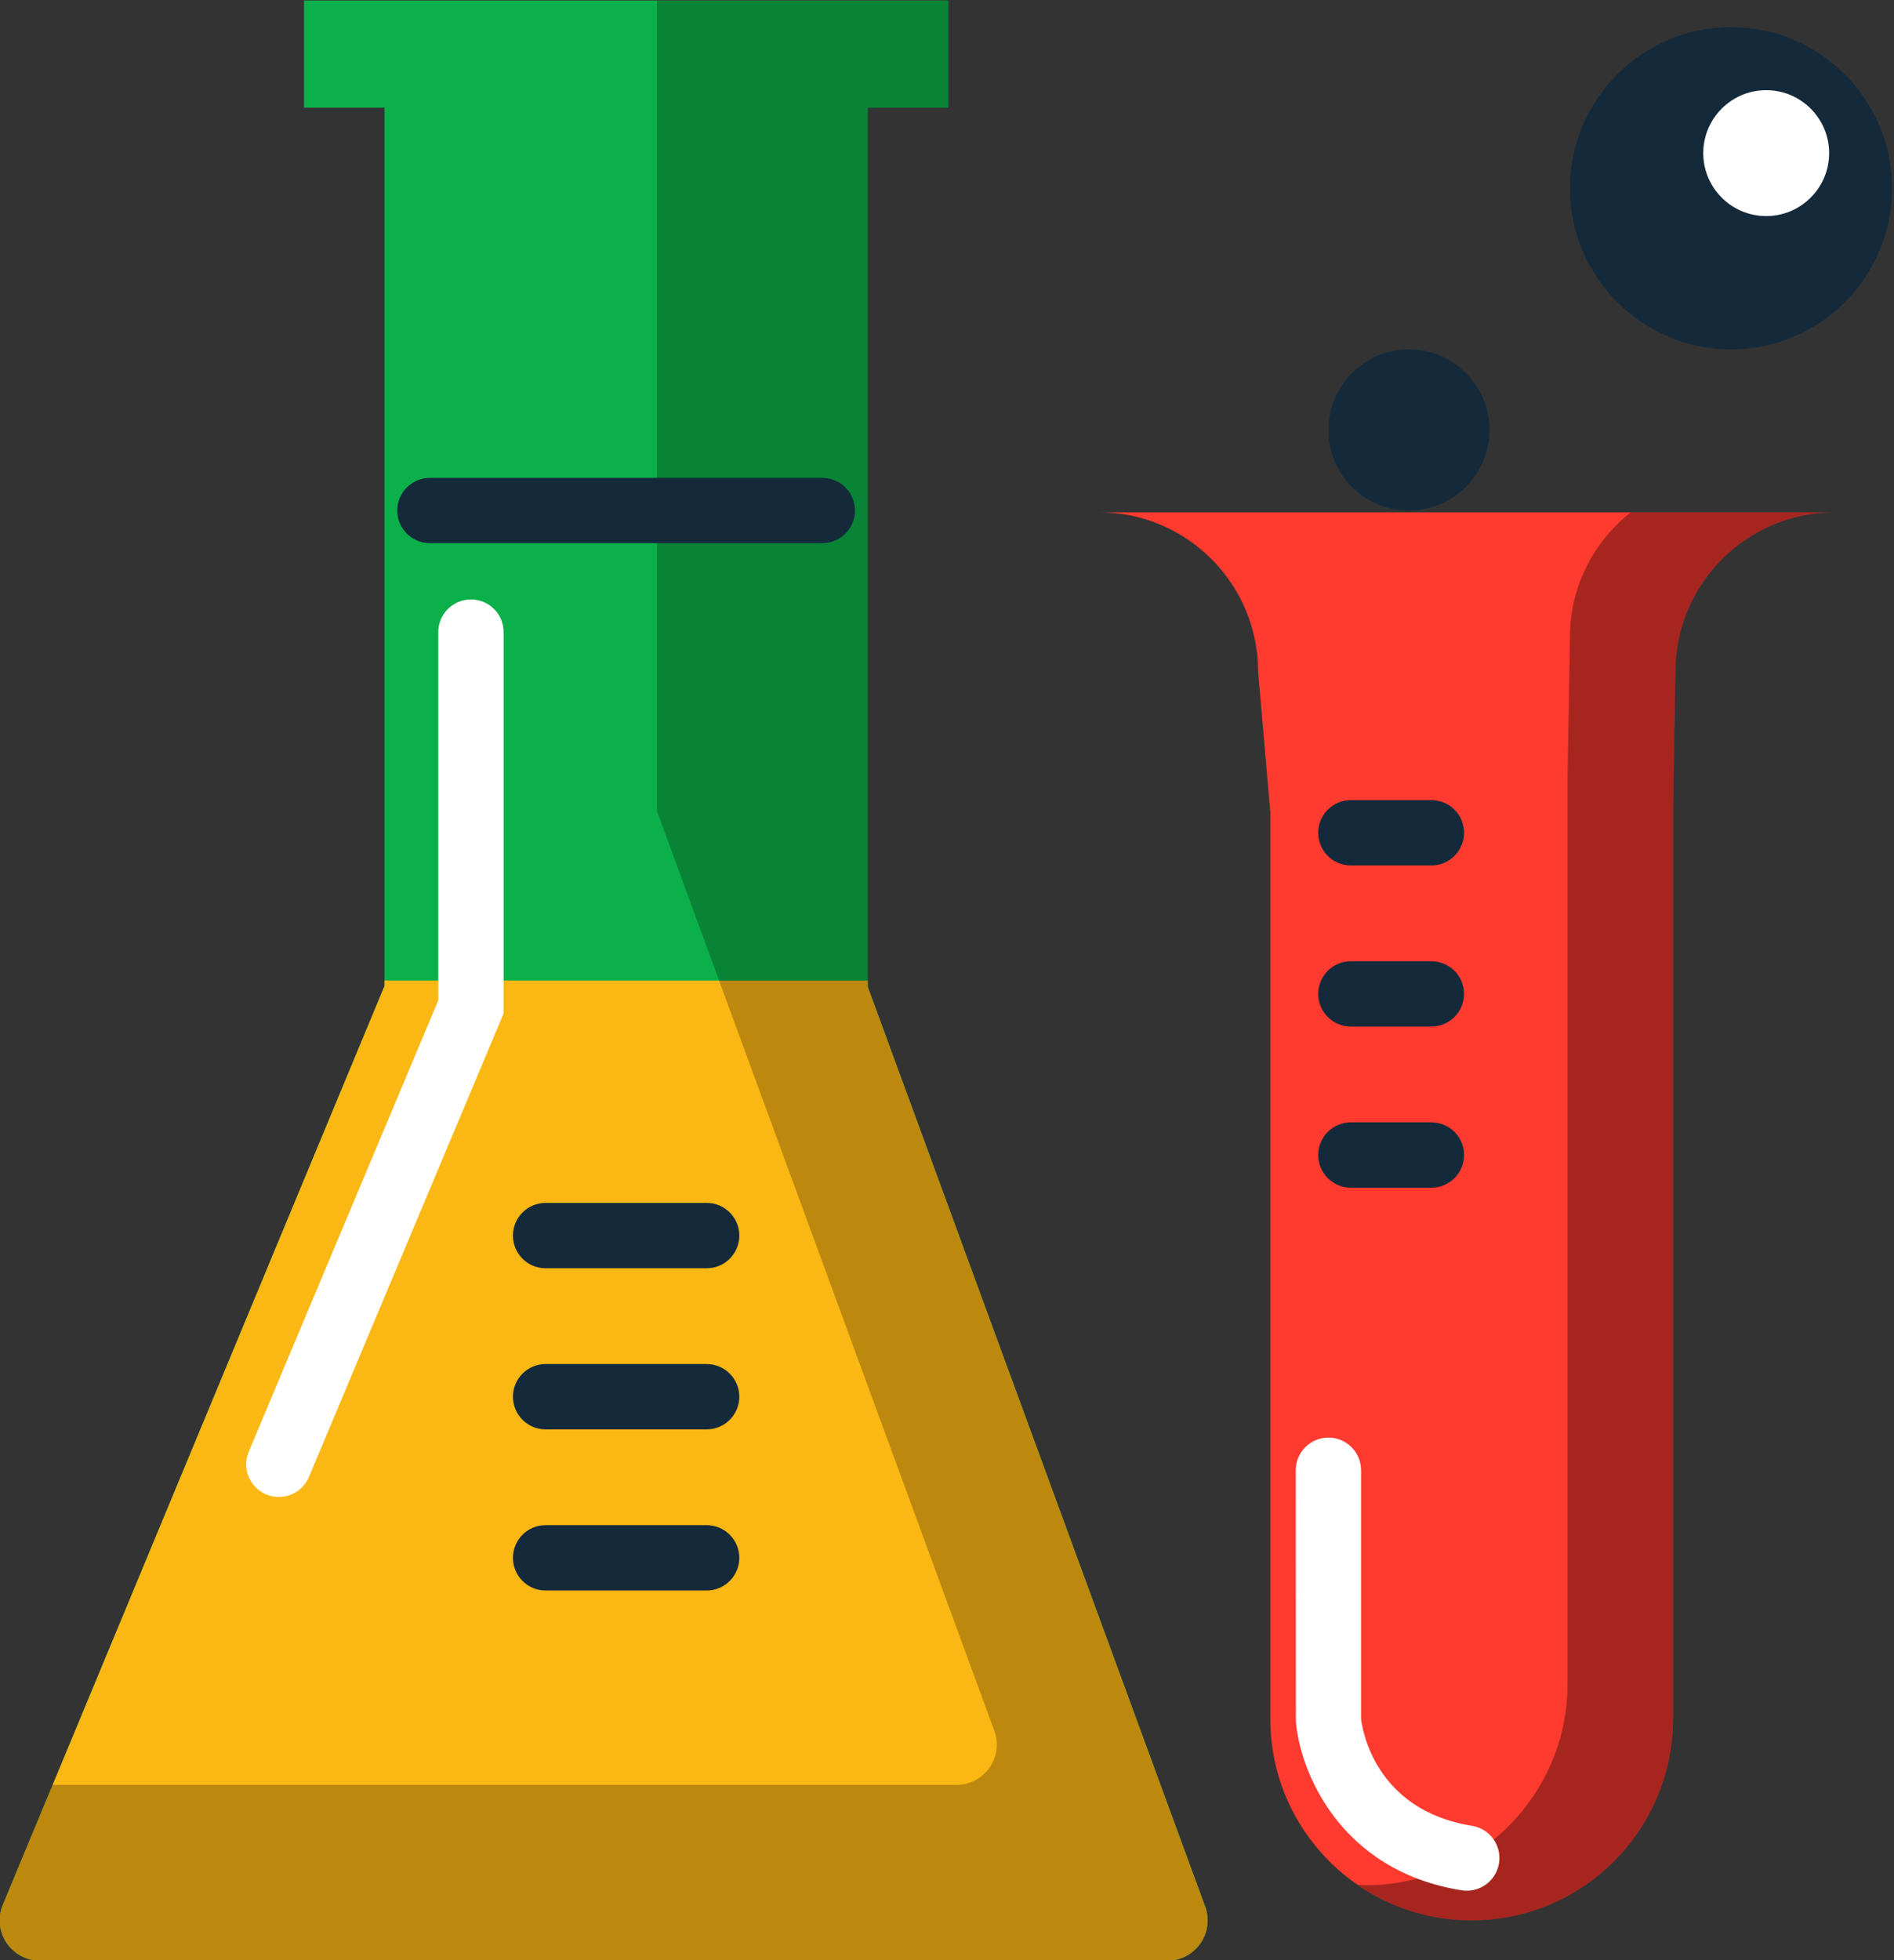 <svg xmlns="http://www.w3.org/2000/svg" xmlns:xlink="http://www.w3.org/1999/xlink" preserveAspectRatio="xMidYMid" width="58" height="60" viewBox="0 0 58 60">
  <rect x="0" y="0" width="58" height="60" fill="#333333" stroke="none"/>
  <defs>
    <style>

      .cls-3 {
        fill: #0cb04a;
      }

      .cls-4 {
        fill: #fbb713;
      }

      .cls-5 {
        fill: #010101;
        opacity: 0.25;
      }

      .cls-6 {
        fill: #142a3b;
      }

      .cls-10 {
        fill: #ff3a2f;
      }

      .cls-11 {
        fill: #010101;
        opacity: 0.35;
      }

      .cls-16 {
        fill: #ffffff;
      }
    </style>
  </defs>
  <g id="group-158svg">
    <path d="M9.310,0.015 C9.310,0.015 9.310,3.298 9.310,3.298 C9.310,3.298 11.775,3.298 11.775,3.298 C11.775,3.298 11.775,30.178 11.775,30.178 C11.775,30.178 0.085,58.311 0.085,58.311 C-0.073,58.691 -0.031,59.124 0.198,59.466 C0.427,59.810 0.812,60.016 1.224,60.016 C1.224,60.016 35.748,60.016 35.748,60.016 C36.151,60.016 36.528,59.818 36.759,59.488 C36.989,59.158 37.045,58.736 36.905,58.358 C36.905,58.358 26.572,30.204 26.572,30.204 C26.572,30.204 26.572,3.298 26.572,3.298 C26.572,3.298 29.038,3.298 29.038,3.298 C29.038,3.298 29.038,0.015 29.038,0.015 C29.038,0.015 9.310,0.015 9.310,0.015 Z" id="path-1" class="cls-3" fill-rule="evenodd"/>
    <path d="M36.905,58.359 C36.905,58.359 26.572,30.204 26.572,30.204 C26.572,30.204 26.572,30.015 26.572,30.015 C26.572,30.015 11.776,30.015 11.776,30.015 C11.776,30.015 11.776,30.178 11.776,30.178 C11.776,30.178 0.085,58.311 0.085,58.311 C-0.073,58.691 -0.031,59.124 0.198,59.466 C0.427,59.810 0.812,60.016 1.224,60.016 C1.224,60.016 35.748,60.016 35.748,60.016 C36.151,60.016 36.528,59.818 36.759,59.488 C36.989,59.158 37.045,58.737 36.905,58.359 Z" id="path-2" class="cls-4" fill-rule="evenodd"/>
    <path d="M36.905,58.359 C36.905,58.359 26.572,30.204 26.572,30.204 C26.572,30.204 26.572,3.298 26.572,3.298 C26.572,3.298 29.038,3.298 29.038,3.298 C29.038,3.298 29.038,0.015 29.038,0.015 C29.038,0.015 20.115,0.015 20.115,0.015 C20.115,0.015 20.115,24.824 20.115,24.824 C20.115,24.824 30.449,52.978 30.449,52.978 C30.588,53.356 30.533,53.778 30.303,54.107 C30.072,54.437 29.695,54.635 29.292,54.635 C29.292,54.635 1.612,54.635 1.612,54.635 C1.612,54.635 0.085,58.311 0.085,58.311 C-0.073,58.691 -0.031,59.124 0.198,59.466 C0.427,59.810 0.812,60.016 1.224,60.016 C1.224,60.016 35.748,60.016 35.748,60.016 C36.151,60.016 36.528,59.818 36.759,59.488 C36.989,59.158 37.045,58.737 36.905,58.359 Z" id="path-3" class="cls-5" fill-rule="evenodd"/>
    <path d="M25.182,16.627 C25.182,16.627 13.166,16.627 13.166,16.627 C12.613,16.627 12.165,16.179 12.165,15.627 C12.165,15.075 12.613,14.627 13.166,14.627 C13.166,14.627 25.182,14.627 25.182,14.627 C25.734,14.627 26.182,15.075 26.182,15.627 C26.182,16.179 25.734,16.627 25.182,16.627 Z" id="path-4" class="cls-6" fill-rule="evenodd"/>
    <path d="M21.640,38.821 C21.640,38.821 16.707,38.821 16.707,38.821 C16.155,38.821 15.708,38.374 15.708,37.821 C15.708,37.268 16.155,36.821 16.707,36.821 C16.707,36.821 21.640,36.821 21.640,36.821 C22.192,36.821 22.640,37.268 22.640,37.821 C22.640,38.374 22.192,38.821 21.640,38.821 Z" id="path-5" class="cls-6" fill-rule="evenodd"/>
    <path d="M21.640,43.753 C21.640,43.753 16.707,43.753 16.707,43.753 C16.155,43.753 15.708,43.305 15.708,42.753 C15.708,42.201 16.155,41.753 16.707,41.753 C16.707,41.753 21.640,41.753 21.640,41.753 C22.192,41.753 22.640,42.201 22.640,42.753 C22.640,43.305 22.192,43.753 21.640,43.753 Z" id="path-6" class="cls-6" fill-rule="evenodd"/>
    <path d="M21.640,48.685 C21.640,48.685 16.707,48.685 16.707,48.685 C16.155,48.685 15.708,48.237 15.708,47.685 C15.708,47.133 16.155,46.685 16.707,46.685 C16.707,46.685 21.640,46.685 21.640,46.685 C22.192,46.685 22.640,47.133 22.640,47.685 C22.640,48.237 22.192,48.685 21.640,48.685 Z" id="path-7" class="cls-6" fill-rule="evenodd"/>
    <path d="M56.185,15.681 C53.495,15.681 51.306,17.869 51.306,20.559 C51.306,20.559 51.231,24.863 51.231,24.863 C51.231,24.863 51.231,52.618 51.231,52.618 C51.231,56.018 48.466,58.782 45.066,58.782 C41.667,58.782 38.901,56.018 38.901,52.618 C38.901,52.618 38.901,24.863 38.901,24.863 C38.901,24.863 38.528,20.559 38.528,20.559 C38.528,17.869 36.339,15.681 33.649,15.681 C33.649,15.681 56.185,15.681 56.185,15.681 Z" id="path-8" class="cls-10" fill-rule="evenodd"/>
    <path d="M49.938,15.681 C48.814,16.575 48.078,17.938 48.078,19.483 C48.078,19.483 48.003,23.788 48.003,23.788 C48.003,23.788 48.003,51.541 48.003,51.541 C48.003,54.942 45.237,57.706 41.838,57.706 C41.749,57.706 41.663,57.697 41.575,57.693 C42.568,58.379 43.770,58.782 45.066,58.782 C48.466,58.782 51.231,56.018 51.231,52.618 C51.231,52.618 51.231,24.863 51.231,24.863 C51.231,24.863 51.306,20.559 51.306,20.559 C51.306,17.869 53.495,15.681 56.185,15.681 C56.185,15.681 49.938,15.681 49.938,15.681 Z" id="path-9" class="cls-11" fill-rule="evenodd"/>
    <path d="M43.833,26.492 C43.833,26.492 41.368,26.492 41.368,26.492 C40.815,26.492 40.368,26.044 40.368,25.492 C40.368,24.939 40.815,24.491 41.368,24.491 C41.368,24.491 43.833,24.491 43.833,24.491 C44.386,24.491 44.833,24.939 44.833,25.492 C44.833,26.044 44.386,26.492 43.833,26.492 Z" id="path-10" class="cls-6" fill-rule="evenodd"/>
    <path d="M43.833,31.423 C43.833,31.423 41.368,31.423 41.368,31.423 C40.815,31.423 40.368,30.975 40.368,30.423 C40.368,29.871 40.815,29.423 41.368,29.423 C41.368,29.423 43.833,29.423 43.833,29.423 C44.386,29.423 44.833,29.871 44.833,30.423 C44.833,30.975 44.386,31.423 43.833,31.423 Z" id="path-11" class="cls-6" fill-rule="evenodd"/>
    <path d="M43.833,36.355 C43.833,36.355 41.368,36.355 41.368,36.355 C40.815,36.355 40.368,35.908 40.368,35.355 C40.368,34.803 40.815,34.355 41.368,34.355 C41.368,34.355 43.833,34.355 43.833,34.355 C44.386,34.355 44.833,34.803 44.833,35.355 C44.833,35.908 44.386,36.355 43.833,36.355 Z" id="path-12" class="cls-6" fill-rule="evenodd"/>
    <path d="M53.010,0.831 C50.290,0.831 48.078,3.045 48.078,5.763 C48.078,8.482 50.290,10.695 53.010,10.695 C55.730,10.695 57.942,8.482 57.942,5.763 C57.942,3.045 55.730,0.831 53.010,0.831 C53.010,0.831 53.010,0.831 53.010,0.831 Z" id="path-13" class="cls-6" fill-rule="evenodd"/>
    <path d="M54.086,2.760 C53.023,2.760 52.159,3.625 52.159,4.687 C52.159,5.750 53.023,6.614 54.086,6.614 C55.149,6.614 56.014,5.750 56.014,4.687 C56.014,3.625 55.149,2.760 54.086,2.760 C54.086,2.760 54.086,2.760 54.086,2.760 Z" id="path-14" class="cls-16" fill-rule="evenodd"/>
    <path d="M43.146,10.695 C41.783,10.695 40.680,11.799 40.680,13.161 C40.680,14.524 41.783,15.628 43.146,15.628 C44.509,15.628 45.612,14.524 45.612,13.161 C45.612,11.799 44.509,10.695 43.146,10.695 C43.146,10.695 43.146,10.695 43.146,10.695 Z" id="path-15" class="cls-6" fill-rule="evenodd"/>
    <path d="M44.918,57.874 C44.866,57.874 44.812,57.870 44.759,57.862 C41.030,57.265 39.809,54.224 39.684,52.699 C39.684,52.699 39.680,45.005 39.680,45.005 C39.680,44.452 40.128,44.004 40.680,44.004 C41.232,44.004 41.680,44.452 41.680,45.005 C41.680,45.005 41.680,52.618 41.680,52.618 C41.704,52.822 42.039,55.401 45.075,55.887 C45.620,55.974 45.992,56.487 45.904,57.032 C45.826,57.524 45.401,57.874 44.918,57.874 Z" id="path-16" class="cls-16" fill-rule="evenodd"/>
    <path d="M8.539,45.822 C8.410,45.822 8.279,45.797 8.152,45.744 C7.643,45.530 7.404,44.943 7.618,44.434 C7.618,44.434 13.422,30.619 13.422,30.619 C13.422,30.619 13.422,19.349 13.422,19.349 C13.422,18.796 13.870,18.349 14.422,18.349 C14.975,18.349 15.422,18.796 15.422,19.349 C15.422,19.349 15.422,31.022 15.422,31.022 C15.422,31.022 9.461,45.209 9.461,45.209 C9.301,45.592 8.930,45.822 8.539,45.822 Z" id="path-17" class="cls-16" fill-rule="evenodd"/>
  </g>
</svg>
